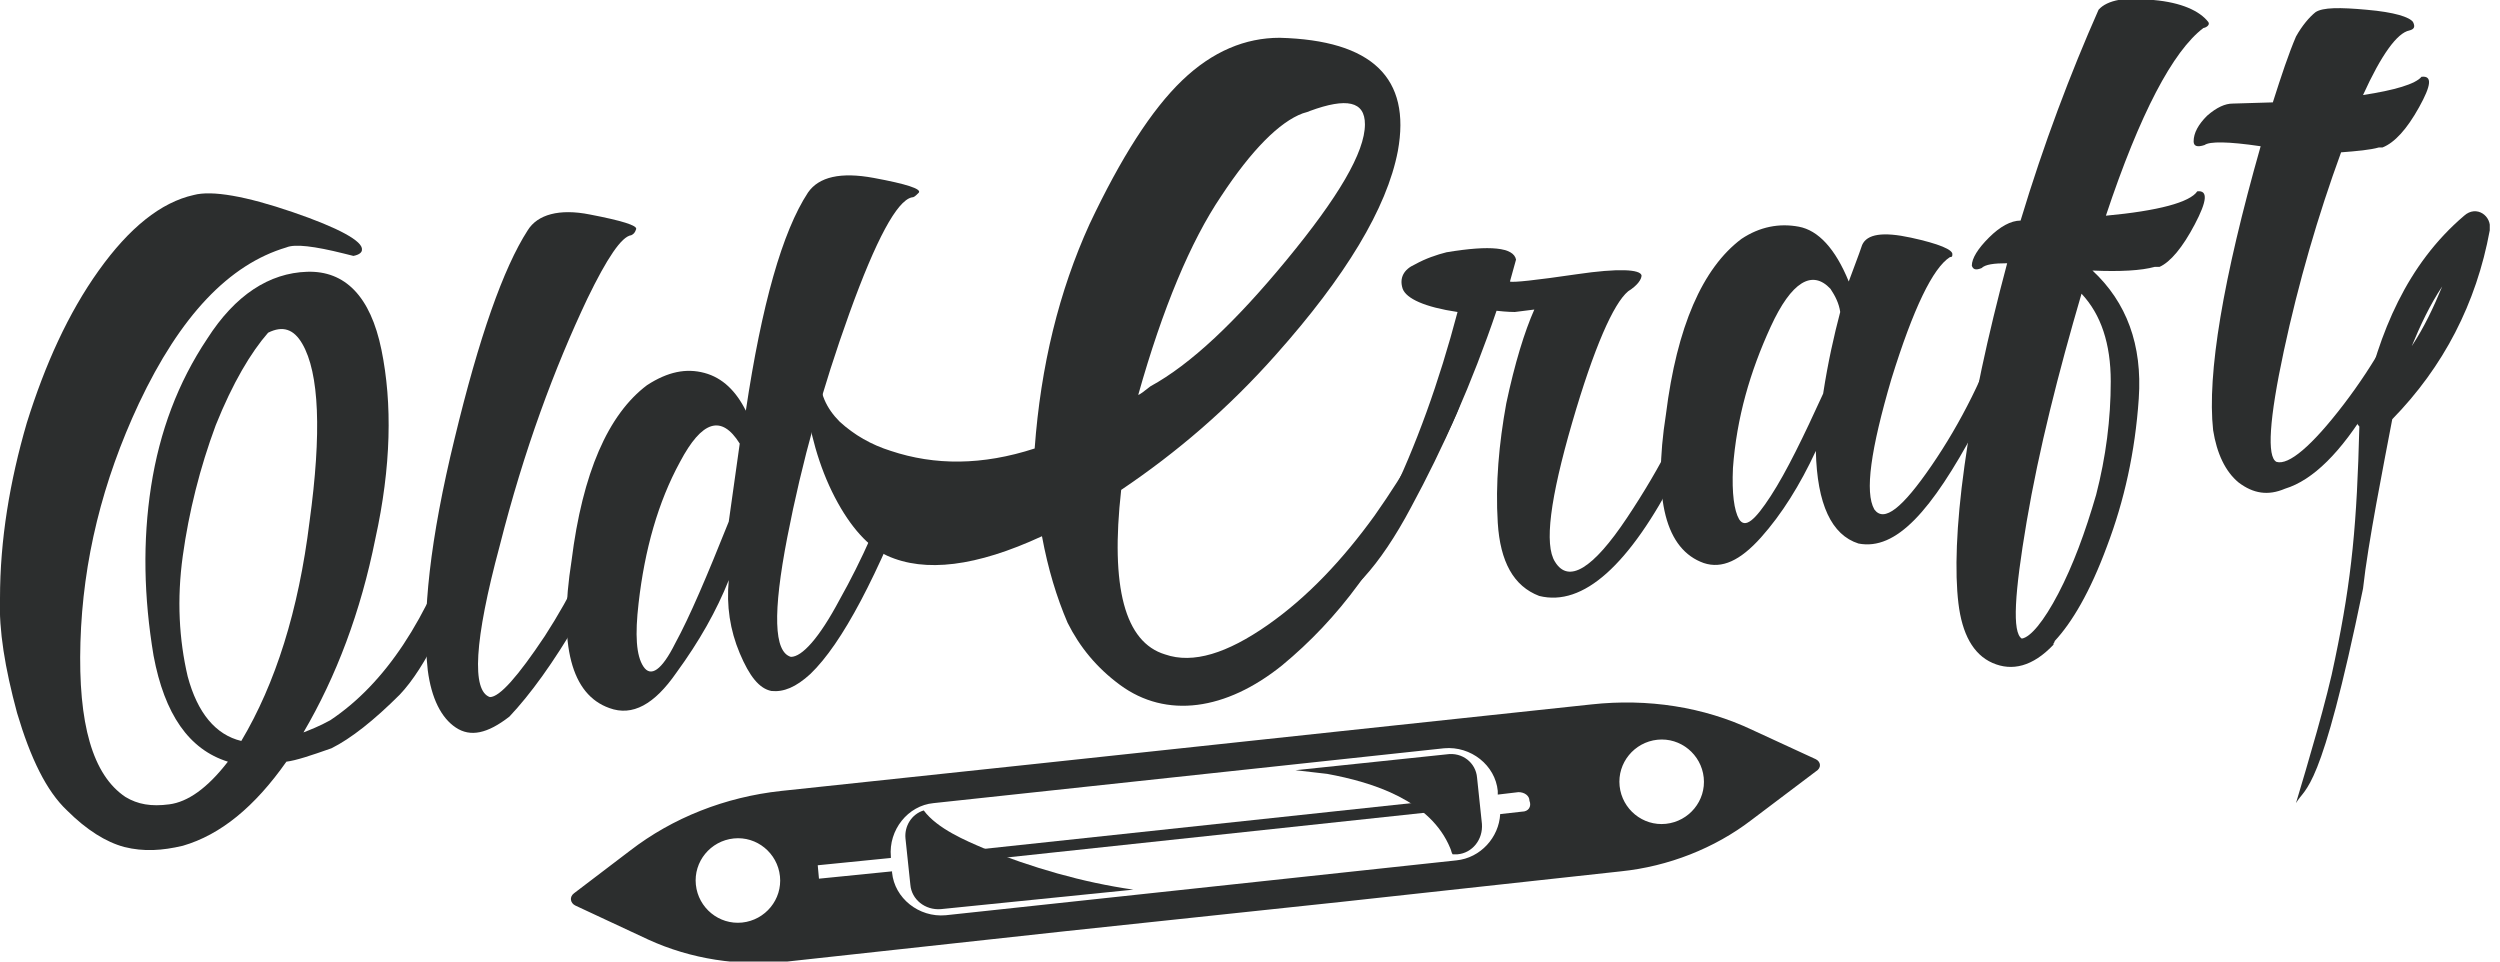 <svg width="104" height="40" viewBox="0 0 104 40" fill="none" xmlns="http://www.w3.org/2000/svg">
<g clip-path="url(#clip0)">
<path d="M6.388 27.275C5.982 24.842 5.932 22.51 6.286 20.228C6.641 17.947 7.402 15.919 8.619 14.094C9.785 12.269 11.204 11.356 12.776 11.306C14.347 11.255 15.412 12.319 15.868 14.55C16.325 16.781 16.274 19.417 15.615 22.408C15.006 25.45 13.992 28.137 12.624 30.469C12.877 30.368 13.283 30.216 13.739 29.962C16.02 28.441 17.795 25.754 19.113 21.851C19.163 21.749 19.417 21.749 19.772 21.8C19.975 21.851 20.025 21.901 20.025 22.053C18.809 25.501 17.693 27.782 16.629 28.898C15.564 29.962 14.601 30.723 13.79 31.128C12.928 31.432 12.319 31.635 11.914 31.686C10.596 33.562 9.176 34.728 7.605 35.184C6.743 35.387 5.982 35.437 5.171 35.235C4.411 35.032 3.6 34.525 2.788 33.714C1.927 32.903 1.267 31.534 0.71 29.658C0.203 27.782 -0.051 26.21 1.9128e-05 24.892C1.9128e-05 22.459 0.406 20.026 1.115 17.592C1.876 15.159 2.839 13.029 4.106 11.255C5.374 9.48 6.692 8.416 8.061 8.112C8.821 7.909 10.241 8.162 12.167 8.821C14.094 9.48 15.108 10.038 15.057 10.393C15.057 10.494 14.956 10.596 14.702 10.646L14.297 10.545C13.08 10.241 12.269 10.14 11.914 10.292C9.531 11.001 7.503 13.131 5.779 16.781C4.259 20.026 3.447 23.321 3.346 26.718C3.245 30.114 3.853 32.243 5.222 33.156C5.729 33.46 6.286 33.562 7.047 33.46C7.807 33.359 8.619 32.801 9.48 31.686C7.858 31.179 6.844 29.709 6.388 27.275ZM8.973 17.693C8.314 19.468 7.858 21.293 7.605 23.118C7.351 24.943 7.452 26.616 7.807 28.137C8.213 29.658 8.973 30.57 10.038 30.824C11.458 28.441 12.421 25.399 12.877 21.698C13.384 17.998 13.283 15.514 12.573 14.297C12.218 13.688 11.762 13.536 11.153 13.841C10.444 14.652 9.683 15.919 8.973 17.693Z" fill="#2C2E2E"/>
<path d="M18.91 18.251C19.924 14.043 20.938 11.153 21.952 9.582C22.358 8.923 23.27 8.669 24.538 8.923C25.856 9.176 26.515 9.379 26.464 9.531C26.413 9.683 26.363 9.734 26.261 9.785C25.856 9.835 25.247 10.748 24.436 12.421C23.067 15.31 21.8 18.707 20.786 22.712C19.721 26.667 19.62 28.745 20.38 28.999C20.786 28.999 21.546 28.137 22.662 26.464C23.777 24.74 24.639 22.966 25.247 21.141C25.247 21.09 25.45 21.039 25.805 21.09C26.21 21.09 26.312 21.191 26.21 21.293C25.805 22.459 25.095 23.929 24.081 25.754C23.017 27.579 22.053 28.897 21.192 29.81C20.279 30.52 19.569 30.672 18.961 30.266C18.352 29.861 17.947 29.049 17.795 27.883C17.541 25.602 17.896 22.408 18.91 18.251Z" fill="#2C2E2E"/>
<path d="M33.714 28.035C33.105 28.593 32.598 28.796 32.091 28.745C31.584 28.644 31.179 28.137 30.773 27.174C30.367 26.21 30.215 25.196 30.317 24.132C29.81 25.399 29.1 26.667 28.137 27.985C27.224 29.303 26.312 29.81 25.349 29.455C23.777 28.897 23.219 26.869 23.777 23.321C24.233 19.671 25.298 17.237 26.92 16.02C27.782 15.463 28.542 15.31 29.303 15.513C30.063 15.716 30.621 16.274 31.027 17.085C31.686 12.674 32.547 9.632 33.612 8.01C34.068 7.351 34.981 7.148 36.35 7.402C37.719 7.655 38.327 7.858 38.226 8.01C38.074 8.162 38.023 8.213 37.921 8.213C37.313 8.365 36.451 9.937 35.336 13.029C34.221 16.122 33.359 19.214 32.75 22.357C32.142 25.501 32.193 27.123 32.902 27.326C33.359 27.326 34.068 26.565 34.93 24.943C35.843 23.321 36.654 21.496 37.364 19.468C37.414 19.417 38.226 19.316 38.175 19.62C36.502 23.98 35.032 26.768 33.714 28.035ZM30.773 18.454C30.013 17.237 29.201 17.491 28.289 19.214C27.376 20.887 26.819 22.864 26.565 25.095C26.413 26.413 26.464 27.275 26.768 27.731C27.072 28.188 27.529 27.883 28.086 26.768C28.695 25.653 29.404 23.98 30.317 21.698L30.773 18.454Z" fill="#2C2E2E"/>
<path d="M36.908 23.118C36.147 22.763 35.387 21.952 34.728 20.684C34.069 19.417 33.663 17.947 33.46 16.324C33.46 15.665 33.562 15.31 33.764 15.26C33.866 15.209 33.967 15.31 34.119 15.564C34.069 16.324 34.373 16.983 34.93 17.541C35.539 18.099 36.248 18.504 37.06 18.758C38.885 19.366 40.862 19.366 43.042 18.657C43.295 15.209 44.056 12.117 45.323 9.328C46.641 6.54 47.909 4.563 49.176 3.346C50.444 2.129 51.813 1.572 53.232 1.572C57.085 1.673 58.707 3.245 58.15 6.286C57.693 8.669 55.97 11.508 53.08 14.753C51.103 16.983 48.974 18.808 46.641 20.38C46.185 24.436 46.794 26.717 48.467 27.224C49.633 27.63 51.052 27.174 52.725 26.008C54.398 24.841 55.868 23.27 57.186 21.445C58.505 19.569 59.519 17.795 60.178 16.071C60.634 15.412 60.887 15.361 60.938 15.868C60.989 16.375 60.532 17.541 59.468 19.468C58.454 21.343 57.491 22.966 56.527 24.284C55.564 25.602 54.499 26.717 53.334 27.68C51.001 29.556 48.517 29.911 46.591 28.492C45.627 27.782 44.918 26.92 44.411 25.906C43.955 24.841 43.6 23.675 43.346 22.307C40.608 23.574 38.479 23.828 36.908 23.118ZM53.536 10.798C55.666 8.213 56.781 6.337 56.781 5.171C56.781 4.208 56.02 4.056 54.499 4.613C54.398 4.664 54.347 4.664 54.195 4.715C53.232 5.07 52.066 6.236 50.799 8.162C49.531 10.038 48.365 12.826 47.351 16.426C47.402 16.426 47.605 16.274 47.858 16.071C49.531 15.158 51.407 13.384 53.536 10.798Z" fill="#2C2E2E"/>
<path d="M63.016 12.979C62.966 12.979 62.712 12.979 62.256 12.928C61.242 15.919 60.025 18.657 58.707 21.09C57.389 23.574 56.071 24.994 54.753 25.45C54.702 25.501 54.55 25.501 54.398 25.399C54.246 25.298 54.195 25.197 54.246 25.095C55.412 24.74 56.629 23.321 57.744 20.938C58.91 18.555 59.873 15.868 60.634 12.979C59.265 12.776 58.504 12.421 58.352 12.015C58.2 11.559 58.403 11.204 58.859 11.001C59.316 10.748 59.772 10.596 60.177 10.494C62.002 10.19 62.966 10.292 63.067 10.799L62.814 11.711C62.915 11.762 63.878 11.66 65.602 11.407C67.326 11.153 68.238 11.204 68.289 11.458C68.289 11.61 68.137 11.863 67.731 12.117C67.123 12.624 66.312 14.449 65.399 17.592C64.487 20.735 64.233 22.662 64.689 23.371C65.247 24.284 66.261 23.676 67.68 21.546C69.1 19.417 70.165 17.338 70.773 15.361C70.824 15.159 71.736 15.26 71.686 15.564C70.469 18.2 69.861 19.569 69.759 19.671C67.782 23.523 65.855 25.247 64.03 24.791C62.966 24.385 62.408 23.371 62.307 21.749C62.205 20.127 62.357 18.454 62.661 16.781C63.016 15.108 63.422 13.79 63.828 12.877L63.016 12.979Z" fill="#2C2E2E"/>
<path d="M77.465 10.19C77.668 9.734 78.327 9.633 79.493 9.886C80.659 10.139 81.267 10.393 81.217 10.596C81.217 10.646 81.217 10.697 81.115 10.697C80.406 11.153 79.594 12.826 78.682 15.767C77.82 18.707 77.567 20.482 77.972 21.192C78.378 21.749 79.138 21.141 80.355 19.366C81.572 17.592 82.586 15.564 83.346 13.333C83.346 13.232 83.498 13.232 83.802 13.283C84.107 13.333 84.208 13.384 84.107 13.536C83.752 14.702 83.093 16.122 82.18 17.846C80.355 21.242 78.885 22.915 77.313 22.611C76.198 22.256 75.59 20.989 75.539 18.758C74.88 20.177 74.119 21.394 73.257 22.358C72.395 23.321 71.635 23.676 70.875 23.422C69.303 22.864 68.745 20.786 69.303 17.237C69.759 13.587 70.824 11.153 72.446 9.937C73.207 9.43 74.018 9.278 74.829 9.43C75.64 9.582 76.35 10.342 76.908 11.711C77.11 11.153 77.313 10.646 77.465 10.19ZM76.147 12.015C75.387 11.204 74.525 11.711 73.663 13.587C72.801 15.463 72.243 17.389 72.091 19.468C72.041 20.532 72.142 21.242 72.345 21.597C72.598 22.003 73.004 21.648 73.663 20.634C74.322 19.62 75.032 18.15 75.843 16.375C76.046 15.057 76.299 13.942 76.553 12.979C76.502 12.624 76.35 12.319 76.147 12.015Z" fill="#2C2E2E"/>
<path d="M82.433 11.153C82.18 11.255 82.079 11.204 82.028 11.052C82.028 10.748 82.281 10.342 82.738 9.886C83.194 9.43 83.65 9.176 84.056 9.176C85.019 5.982 86.134 3.042 87.3 0.406C87.655 5.1897e-05 88.466 -0.152 89.582 5.19082e-05C90.748 0.101 91.508 0.456 91.863 0.913C91.965 1.065 91.711 1.166 91.66 1.166C90.393 2.129 89.024 4.715 87.605 8.973C89.785 8.771 91.103 8.416 91.407 7.959C91.863 7.909 91.812 8.365 91.305 9.328C90.799 10.292 90.291 10.9 89.835 11.103H89.632C89.075 11.255 88.213 11.306 87.047 11.255C88.466 12.573 89.126 14.347 88.973 16.578C88.821 18.809 88.365 20.837 87.655 22.712C86.945 24.639 86.185 25.906 85.475 26.667C85.475 26.717 85.425 26.768 85.425 26.768V26.819C84.563 27.731 83.701 27.934 82.89 27.579C82.079 27.224 81.622 26.363 81.47 25.095C81.318 23.828 81.369 21.901 81.724 19.366C82.079 16.781 82.687 13.992 83.498 10.951C82.941 10.951 82.586 11.001 82.433 11.153ZM85.627 24.689C86.236 23.523 86.743 22.155 87.199 20.583C87.605 19.012 87.807 17.44 87.807 15.868C87.807 14.297 87.402 13.08 86.591 12.218C85.627 15.513 84.816 18.707 84.309 21.698C83.802 24.689 83.701 26.312 84.106 26.565C84.461 26.515 85.019 25.856 85.627 24.689Z" fill="#2C2E2E"/>
<path d="M94.043 6.084C92.674 5.881 91.914 5.881 91.711 6.033C91.407 6.134 91.255 6.084 91.255 5.881C91.255 5.526 91.458 5.171 91.813 4.816C92.218 4.461 92.573 4.309 92.877 4.309L94.55 4.259C94.905 3.143 95.209 2.231 95.513 1.521C95.767 1.065 96.071 0.71 96.325 0.507C96.629 0.304 97.338 0.304 98.454 0.406C99.62 0.507 100.228 0.71 100.38 0.913C100.482 1.115 100.431 1.217 100.228 1.268C99.721 1.369 99.062 2.281 98.302 3.954C99.62 3.752 100.482 3.498 100.735 3.194C101.192 3.143 101.141 3.549 100.634 4.461C100.127 5.374 99.62 5.932 99.113 6.134H98.961C98.606 6.236 98.048 6.287 97.389 6.337C96.426 8.973 95.615 11.762 95.007 14.601C94.398 17.44 94.297 19.012 94.702 19.214C95.209 19.366 96.172 18.555 97.491 16.831C98.809 15.108 99.823 13.283 100.482 11.458C100.532 11.407 101.394 11.255 101.344 11.61C100.634 13.181 99.721 14.956 98.555 16.882C97.389 18.809 96.223 19.975 95.057 20.33C94.347 20.634 93.739 20.532 93.131 20.076C92.573 19.62 92.218 18.859 92.066 17.896C91.813 15.564 92.472 11.61 94.043 6.084Z" fill="#2C2E2E"/>
<path d="M75.539 31.584L72.902 30.368C70.875 29.404 68.543 29.049 66.21 29.303L55.767 30.418L42.991 31.787L32.497 32.903C30.165 33.156 27.985 34.018 26.21 35.387L23.878 37.161C23.676 37.313 23.726 37.567 23.929 37.668L26.971 39.088C28.745 39.899 30.723 40.203 32.75 40L44.36 38.733L55.818 37.516L67.427 36.248C69.404 36.046 71.331 35.285 72.852 34.119L75.539 32.091C75.792 31.939 75.742 31.686 75.539 31.584ZM30.875 38.378C29.911 38.479 29.049 37.769 28.948 36.806C28.847 35.843 29.556 34.981 30.52 34.88C31.483 34.778 32.345 35.488 32.446 36.451C32.548 37.415 31.838 38.276 30.875 38.378ZM63.321 33.764L62.408 33.866C62.357 34.829 61.597 35.691 60.583 35.792L39.341 38.074C38.226 38.175 37.212 37.364 37.11 36.299V36.248L34.069 36.553L34.018 35.995L37.06 35.691V35.64C36.958 34.525 37.769 33.511 38.834 33.41L60.076 31.128C61.191 31.027 62.205 31.838 62.307 32.903V33.055L63.169 32.953C63.422 32.953 63.625 33.105 63.625 33.308C63.726 33.562 63.574 33.764 63.321 33.764ZM69.303 34.271C68.34 34.373 67.478 33.663 67.376 32.7C67.275 31.736 67.985 30.875 68.948 30.773C69.911 30.672 70.773 31.382 70.875 32.345C70.976 33.308 70.266 34.17 69.303 34.271Z" fill="#2C2E2E"/>
<path d="M60.178 31.381L53.891 32.041C54.347 32.091 54.753 32.142 55.209 32.193C57.136 32.547 59.519 33.308 60.33 35.285C60.38 35.387 60.38 35.488 60.431 35.539H60.634C61.242 35.488 61.699 34.93 61.648 34.271L61.445 32.345C61.394 31.736 60.837 31.28 60.178 31.381Z" fill="#2C2E2E"/>
<path d="M40.913 35.285C40.203 34.981 38.986 34.474 38.428 33.714C37.921 33.866 37.617 34.373 37.668 34.88L37.871 36.806C37.921 37.414 38.479 37.871 39.138 37.82L47.148 37.009C45.019 36.705 42.94 36.096 40.913 35.285Z" fill="#2C2E2E"/>
<path d="M59.792 33.295L39.679 35.447L39.728 35.901L59.841 33.749L59.792 33.295Z" fill="#2C2E2E"/>
<path d="M98.302 24.487C98.504 22.611 99.163 19.316 99.518 17.44C101.648 15.26 103.016 12.623 103.574 9.582C103.675 8.973 103.016 8.517 102.509 8.973C100.127 11.001 98.961 13.84 98.302 16.882C98.251 16.933 98.251 16.983 98.2 16.983C97.947 17.237 97.947 17.541 98.149 17.744C98.048 21.749 97.845 24.03 97.135 27.427C96.831 28.999 95.969 31.888 95.513 33.409C95.919 32.7 96.527 33.105 98.302 24.487ZM101.597 11.914C101.242 12.776 100.836 13.637 100.329 14.398C100.684 13.536 101.09 12.674 101.597 11.914Z" fill="#2C2E2E"/>
</g>
<defs>
<clipPath id="clip0">
<rect width="103.574" height="40" fill="white"/>
</clipPath>
</defs>
</svg>

